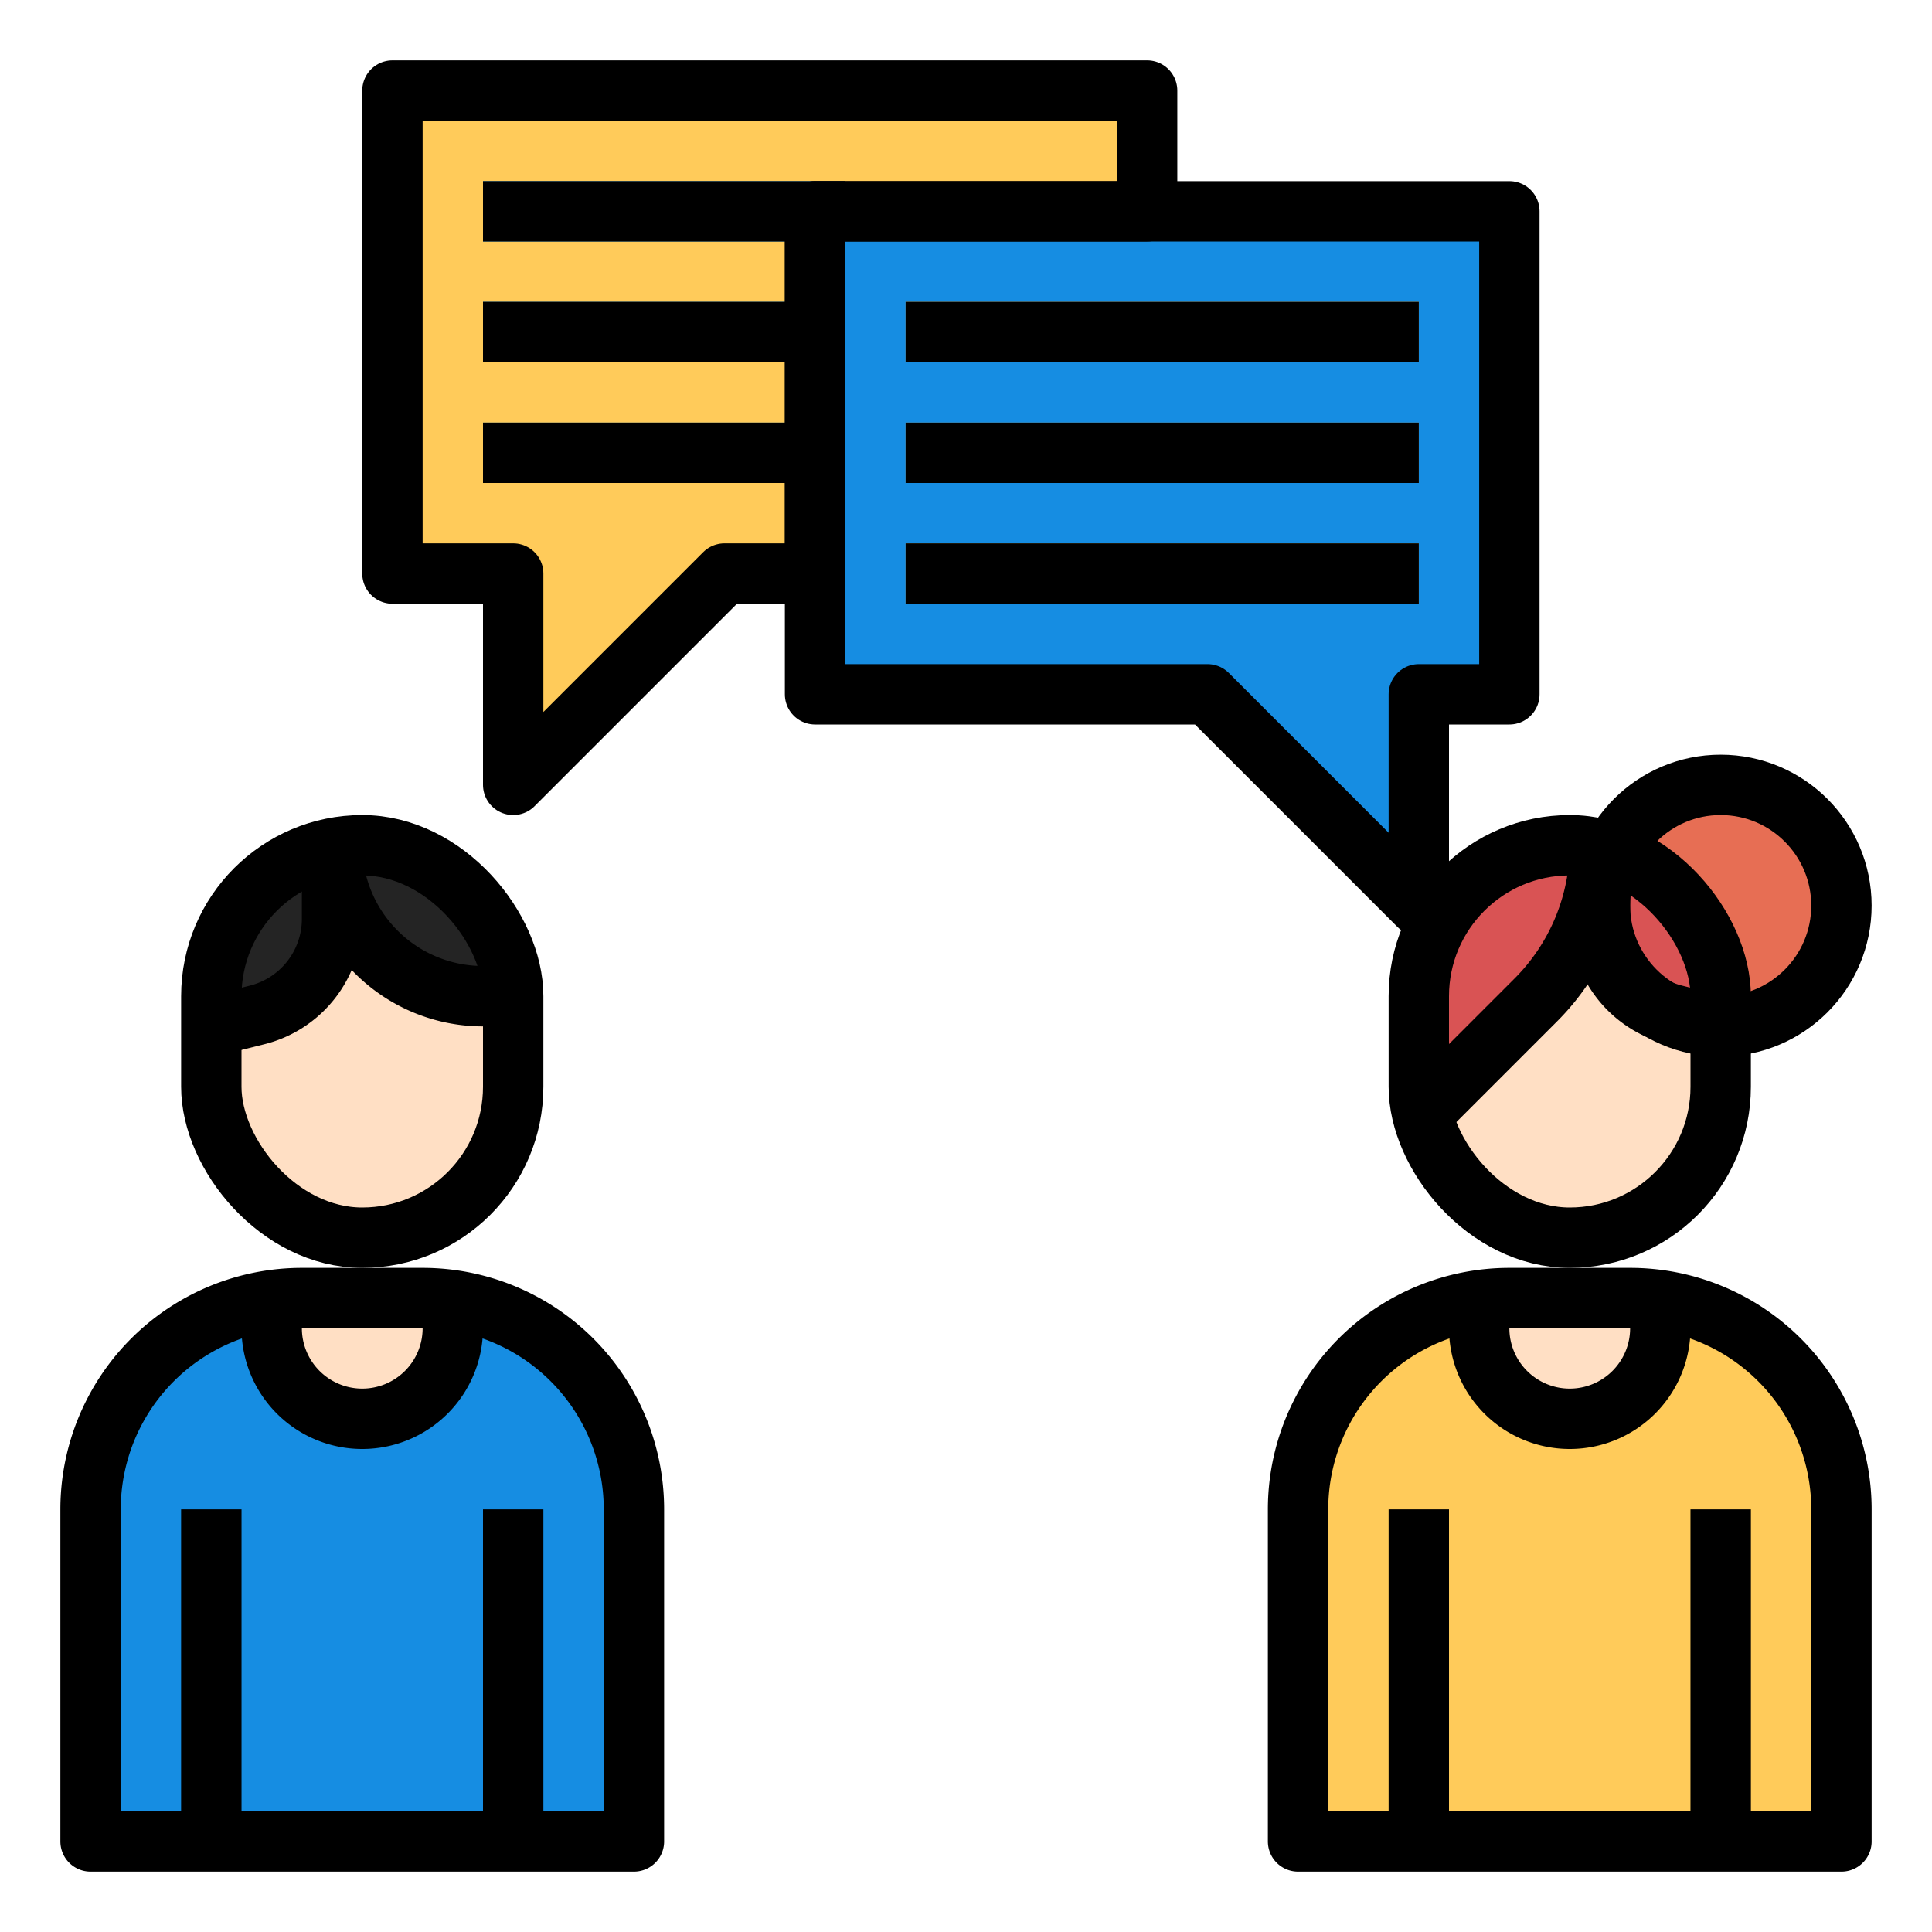 <?xml version="1.0" ?><svg viewBox="0 0 64 64" xmlns="http://www.w3.org/2000/svg"><defs><style>.cls-1{fill:#ffdfc4;}.cls-2{fill:#ffcb5a;}.cls-3{fill:#168de2;}.cls-4{fill:#e76e54;}.cls-5{fill:#d95354;}.cls-6{fill:#e0b34f;}.cls-7{fill:#242424;}.cls-8{fill:#1277bf;}.cls-9{fill:none;stroke:#000;stroke-linejoin:round;stroke-width:2px;}</style></defs><title/><g data-name="Layer 1 copy" id="Layer_1_copy"><path class="cls-1" d="M57,34v2a5,5,0,0,1-9.91.91A4.6,4.6,0,0,1,47,36V33a5,5,0,0,1,5-5,4.619,4.619,0,0,1,.99.1H53a3.392,3.392,0,0,1,.43.11A4.97,4.97,0,0,1,57,33Z"/><path class="cls-1" d="M7,34v2a5,5,0,0,0,10,0V33a5,5,0,0,0-5-5,4.619,4.619,0,0,0-.99.1H11A4.98,4.98,0,0,0,7,33Z"/><path class="cls-1" d="M17,33H16a4.986,4.986,0,0,1-4.99-4.9A.34.34,0,0,1,11,28"/><polygon class="cls-2" points="27 7 38 7 38 3 13 3 13 19 17 19 17 26 24 19 27 19 27 7"/><polygon class="cls-3" points="27 7 50 7 50 23 47 23 47 30 40 23 27 23 27 7"/><path class="cls-4" d="M57,26a4,4,0,0,1,0,8V33a4.97,4.97,0,0,0-3.57-4.79A3.976,3.976,0,0,1,57,26Z"/><path class="cls-5" d="M57,33v1l-1.52-.38a3,3,0,0,1-.48-.16A3.98,3.98,0,0,1,53,30a3.876,3.876,0,0,1,.43-1.79A4.97,4.97,0,0,1,57,33Z"/><path class="cls-5" d="M52.99,28.1a7.2,7.2,0,0,1-2.11,5.02l-3.79,3.79A4.6,4.6,0,0,1,47,36V33a5,5,0,0,1,5-5A4.619,4.619,0,0,1,52.99,28.1Z"/><path class="cls-1" d="M53,30.44a3.271,3.271,0,0,0,2,3.02A3.989,3.989,0,0,0,57,34v2a5,5,0,0,1-9.91.91l3.79-3.79a7.2,7.2,0,0,0,2.11-5.02H53v2.34Z"/><path class="cls-1" d="M55,43.08V44a3,3,0,0,1-6,0v-.92A5.546,5.546,0,0,1,50,43h4A5.546,5.546,0,0,1,55,43.08Z"/><path class="cls-2" d="M57,61H43V50a6.979,6.979,0,0,1,6-6.92V44a3,3,0,0,0,6,0v-.92A6.979,6.979,0,0,1,61,50V61Z"/><rect class="cls-6" height="11" width="2" x="46" y="50"/><rect class="cls-6" height="11" width="2" x="56" y="50"/><path class="cls-7" d="M11,28.1v2.34a3.274,3.274,0,0,1-2.48,3.18L7,34V33a4.98,4.98,0,0,1,4-4.9Z"/><path class="cls-7" d="M17,33H16a4.986,4.986,0,0,1-4.99-4.9A4.619,4.619,0,0,1,12,28,5,5,0,0,1,17,33Z"/><path class="cls-1" d="M17,33v3A5,5,0,0,1,7,36V34l1.52-.38A3.274,3.274,0,0,0,11,30.44V28.1h.01A4.986,4.986,0,0,0,16,33Z"/><path class="cls-1" d="M15,43.08V51a3,3,0,0,1-6,0V43.08A5.474,5.474,0,0,1,10,43h4A5.474,5.474,0,0,1,15,43.08Z"/><path class="cls-3" d="M17,61H3V50a6.979,6.979,0,0,1,6-6.92V44a3,3,0,0,0,6,0v-.92A6.979,6.979,0,0,1,21,50V61Z"/><rect class="cls-8" height="11" width="2" x="16" y="50"/><rect class="cls-8" height="11" width="2" x="6" y="50"/><rect class="cls-3" height="2" width="12" x="16" y="6"/><rect class="cls-3" height="2" width="12" x="16" y="10"/><rect class="cls-3" height="2" width="12" x="16" y="14"/><rect class="cls-2" height="2" width="17" x="30" y="10"/><rect class="cls-2" height="2" width="17" x="30" y="14"/><rect class="cls-2" height="2" width="17" x="30" y="18"/></g><g data-name="Layer 1 copy 2" id="Layer_1_copy_2"><line class="cls-9" x1="47" x2="47" y1="50" y2="61"/><rect class="cls-9" height="13" rx="5" ry="5" width="10" x="47" y="28"/><path class="cls-9" d="M50,43h4a7,7,0,0,1,7,7V61a0,0,0,0,1,0,0H43a0,0,0,0,1,0,0V50A7,7,0,0,1,50,43Z"/><path class="cls-9" d="M47,37l3.879-3.879A7.242,7.242,0,0,0,53,28h0"/><path class="cls-9" d="M53,28v2.44a3.279,3.279,0,0,0,2.483,3.181L57,34"/><circle class="cls-9" cx="57" cy="30" r="4"/><line class="cls-9" x1="57" x2="57" y1="50" y2="61"/><path class="cls-9" d="M49,43v1a3,3,0,0,0,3,3h0a3,3,0,0,0,3-3V43"/><rect class="cls-9" height="13" rx="5" ry="5" transform="translate(24 69) rotate(180)" width="10" x="7" y="28"/><path class="cls-9" d="M3,43H21a0,0,0,0,1,0,0V54a7,7,0,0,1-7,7H10a7,7,0,0,1-7-7V43A0,0,0,0,1,3,43Z" transform="translate(24 104) rotate(-180)"/><path class="cls-9" d="M17,33H16a5,5,0,0,1-5-5h0"/><path class="cls-9" d="M11,28v2.44a3.279,3.279,0,0,1-2.483,3.181L7,34"/><line class="cls-9" x1="17" x2="17" y1="50" y2="61"/><line class="cls-9" x1="7" x2="7" y1="50" y2="61"/><path class="cls-9" d="M15,43v1a3,3,0,0,1-3,3h0a3,3,0,0,1-3-3V43"/><line class="cls-9" x1="16" x2="28" y1="7" y2="7"/><line class="cls-9" x1="16" x2="28" y1="11" y2="11"/><line class="cls-9" x1="16" x2="28" y1="15" y2="15"/><line class="cls-9" x1="47" x2="30" y1="11" y2="11"/><line class="cls-9" x1="47" x2="30" y1="15" y2="15"/><line class="cls-9" x1="47" x2="30" y1="19" y2="19"/><polygon class="cls-9" points="27 7 50 7 50 23 47 23 47 30 40 23 27 23 27 7"/><polygon class="cls-9" points="27 7 38 7 38 3 13 3 13 19 17 19 17 26 24 19 27 19 27 7"/></g></svg>